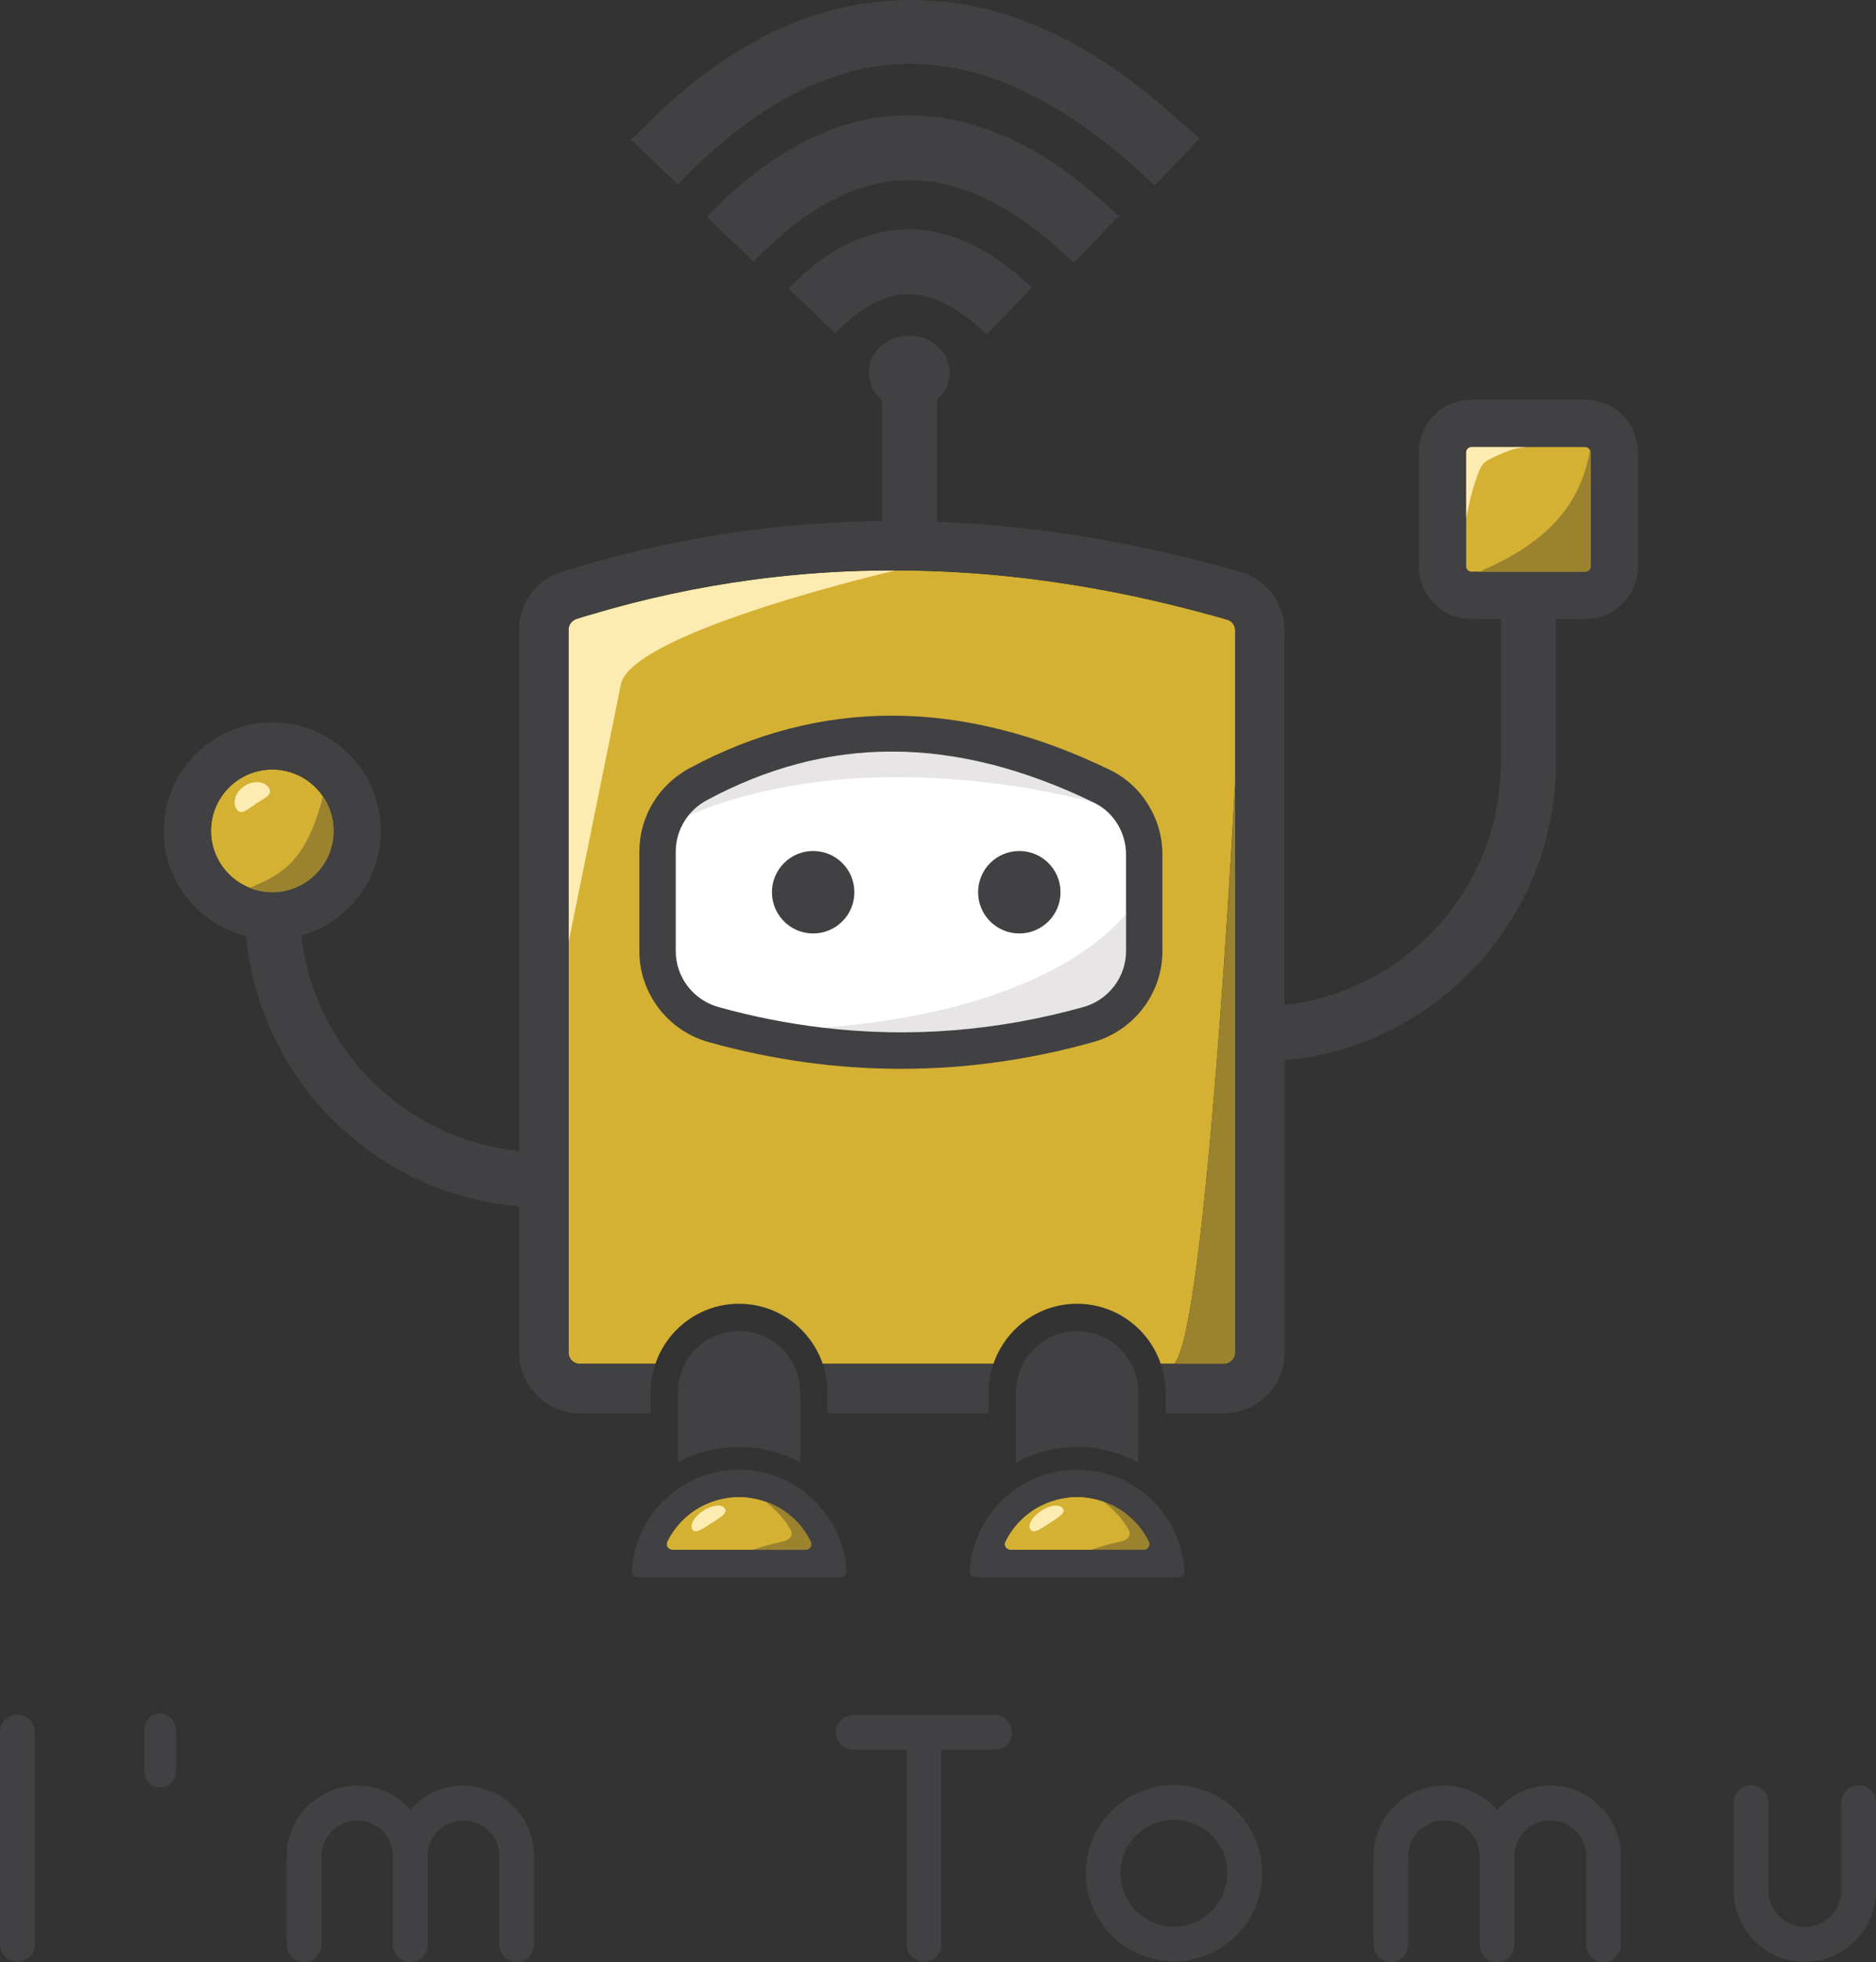 <svg version="1.1" id="Layer_1" xmlns="http://www.w3.org/2000/svg" xmlns:xlink="http://www.w3.org/1999/xlink" x="0px" y="0px"
	 viewBox="0 0 205.524 214.829" style="enable-background:new 0 0 205.524 214.829;" xml:space="preserve">
<rect x="0" y="0" width="205.524" height="214.829" fill="#333333" stroke="none"/>
<style type="text/css">
	.st0{fill:#D5B133;}
	.st1{fill:#414042;}
	.st2{fill:none;}
	.st3{fill:#FCECB1;}
	.st4{fill:#FFFFFF;}
	.st5{fill:#9A822E;}
	.st6{fill:#E8E5E6;}
</style>
<g id="XMLID_1_">
	<path id="XMLID_337_" class="st0" d="M80.965,142.744c4.252,0,7.864,2.757,9.165,6.574h18.707c1.3-3.817,4.913-6.574,9.164-6.574
		c4.252,0,7.864,2.757,9.165,6.574h1.445c3.548-3.112,6.702-63.628,6.702-63.628V69.016c0-0.541-0.348-1.019-0.846-1.162
		c-0.653-0.194-1.294-0.371-1.927-0.541c-6.002-1.654-12.011-2.898-17.865-3.698c-0.978-0.136-1.951-0.262-2.922-0.37
		c-3.935-0.452-7.956-0.713-11.954-0.777c-0.558-0.011-1.107-0.019-1.658-0.019c-0.328,0-0.656,0.003-0.985,0.01
		c-3.961,0.019-7.983,0.249-11.969,0.686c-0.932,0.099-1.857,0.216-2.781,0.342c-5.965,0.798-11.948,2.091-17.786,3.842
		c-0.496,0.142-0.956,0.28-1.414,0.427c-0.561,0.174-0.919,0.64-0.919,1.187v34.247v44.906c0,0.675,0.545,1.224,1.214,1.224h8.299
		C73.101,145.501,76.714,142.744,80.965,142.744z"/>
	<path id="XMLID_334_" class="st1" d="M1.924,214.791c1.04,0,1.887-0.847,1.887-1.924v-23.248c0-1.041-0.847-1.887-1.887-1.887
		c-1.077,0-1.924,0.847-1.924,1.887v23.248C0,213.944,0.847,214.791,1.924,214.791z"/>
	<path id="XMLID_330_" class="st1" d="M15.783,189.541v4.235c0,1.077,0.693,1.924,1.732,1.924c1.077,0,1.77-0.808,1.77-1.886v-4.235
		c0-1.039-0.693-1.924-1.77-1.962C16.514,187.617,15.783,188.502,15.783,189.541z"/>
	<path id="XMLID_327_" class="st1" d="M50.772,195.507c-2.309,0-4.388,1.001-5.812,2.656c-1.424-1.655-3.503-2.656-5.812-2.656
		c-4.273,0-7.736,3.464-7.736,7.699v9.699c0,1.077,0.847,1.924,1.924,1.924c1.04,0,1.886-0.847,1.886-1.924v-9.699
		c0-2.156,1.77-3.888,3.926-3.888s3.888,1.732,3.888,3.888v9.699c0,1.077,0.885,1.924,1.925,1.924c1.039,0,1.886-0.847,1.886-1.924
		v-9.699c0-2.156,1.77-3.888,3.926-3.888s3.927,1.732,3.927,3.888c0,0.076,0,0.115,0,0.153c0,0.078,0,0.116,0,0.193v9.354
		c0,1.077,0.847,1.924,1.886,1.924c1.039,0,1.925-0.847,1.925-1.924v-9.354c0-0.076,0-0.115-0.039-0.193
		c0.039-0.038,0.039-0.076,0.039-0.153C58.509,198.971,55.044,195.507,50.772,195.507z"/>
	<path id="XMLID_324_" class="st1" d="M101.241,214.791c1.039,0,1.886-0.847,1.886-1.924v-21.286h5.851
		c1.039,0,1.886-0.847,1.886-1.886c0-1.077-0.847-1.924-1.886-1.924H93.504c-1.077,0-1.924,0.847-1.924,1.924
		c0,1.039,0.847,1.886,1.924,1.886h5.812v21.286C99.317,213.944,100.163,214.791,101.241,214.791z"/>
	<path id="XMLID_316_" class="st1" d="M128.611,214.752c5.35,0,9.661-4.349,9.661-9.661c0-5.35-4.311-9.661-9.661-9.661
		c-5.312,0-9.661,4.311-9.661,9.661C118.95,210.403,123.299,214.752,128.611,214.752z M128.611,199.24
		c3.233,0,5.851,2.618,5.851,5.851c0,3.194-2.618,5.85-5.851,5.85c-3.234,0-5.851-2.656-5.851-5.85
		C122.761,201.858,125.378,199.24,128.611,199.24z"/>
	<path id="XMLID_312_" class="st1" d="M169.838,195.507c-2.309,0-4.387,1.001-5.812,2.656c-1.424-1.655-3.503-2.656-5.812-2.656
		c-4.273,0-7.737,3.464-7.737,7.699v9.699c0,1.077,0.847,1.924,1.924,1.924c1.039,0,1.886-0.847,1.886-1.924v-9.699
		c0-2.156,1.771-3.888,3.927-3.888c2.155,0,3.886,1.732,3.886,3.888v9.699c0,1.077,0.886,1.924,1.925,1.924
		c1.039,0,1.886-0.847,1.886-1.924v-9.699c0-2.156,1.771-3.888,3.926-3.888c2.156,0,3.926,1.732,3.926,3.888
		c0,0.076,0,0.115,0,0.153c0,0.078,0,0.116,0,0.193v9.354c0,1.077,0.847,1.924,1.886,1.924c1.041,0,1.925-0.847,1.925-1.924v-9.354
		c0-0.076,0-0.115-0.038-0.193c0.038-0.038,0.038-0.076,0.038-0.153C177.575,198.971,174.111,195.507,169.838,195.507z"/>
	<path id="XMLID_309_" class="st1" d="M197.711,214.791c4.311,0,7.775-3.464,7.814-7.737v-0.038v-9.661
		c0-1.039-0.847-1.886-1.886-1.886c-1.079,0-1.925,0.847-1.925,1.886v9.623c0,2.194-1.77,4.004-4.002,4.004
		c-2.194,0-3.965-1.809-3.965-4.004v-9.623c0-1.039-0.847-1.886-1.924-1.886c-1.039,0-1.886,0.847-1.886,1.886v9.661v0.038
		C189.974,211.326,193.438,214.791,197.711,214.791z"/>
	<path id="XMLID_305_" class="st0" d="M173.673,48.935h-12.464c-0.332,0-0.602,0.27-0.602,0.602v12.464
		c0,0.332,0.27,0.602,0.602,0.602h12.464c0.332,0,0.601-0.27,0.601-0.602V49.537C174.274,49.205,174.005,48.935,173.673,48.935z"/>
	<path id="XMLID_302_" class="st0" d="M36.551,90.971c0-3.703-3.013-6.717-6.717-6.717c-3.704,0-6.717,3.013-6.717,6.717
		c0,3.704,3.013,6.717,6.717,6.717C33.537,97.688,36.551,94.675,36.551,90.971z"/>
	<path id="XMLID_301_" class="st2" d="M123.361,100.099v-6.555c0-2.406-1.368-4.625-3.487-5.653c0,0-24.191-7.151-44.446,1.388
		c-0.891,1.109-1.398,2.495-1.398,3.953v10.919c0,2.829,1.924,5.342,4.678,6.11c3.816,1.065,7.648,1.813,11.486,2.265
		C111.294,110.852,120.096,103.868,123.361,100.099z"/>
	<path id="XMLID_298_" class="st3" d="M29.446,86.253c0.495,0.75-0.415,1.089-1.39,1.733c-0.975,0.644-1.644,1.348-2.14,0.598
		s-0.106-1.879,0.868-2.523C27.76,85.418,28.951,85.504,29.446,86.253z"/>
	<path id="XMLID_297_" class="st2" d="M36.551,90.971c0-3.703-3.013-6.717-6.717-6.717s-6.717,3.013-6.717,6.717
		c0,3.704,3.013,6.717,6.717,6.717S36.551,94.675,36.551,90.971z"/>
	<path id="XMLID_296_" class="st2" d="M173.673,48.935h-12.464c-0.332,0-0.602,0.27-0.602,0.602v12.464
		c0,0.332,0.27,0.602,0.602,0.602h12.464c0.332,0,0.601-0.27,0.601-0.602V49.537C174.274,49.205,174.005,48.935,173.673,48.935z"/>
	<path id="XMLID_292_" class="st3" d="M85.188,63.144c-0.932,0.099-1.857,0.216-2.781,0.342c-5.965,0.798-11.948,2.091-17.786,3.842
		c-0.496,0.142-0.956,0.28-1.414,0.427c-0.561,0.174-0.919,0.64-0.919,1.187v34.247l5.782-28.497
		c2-5.749,30.072-12.243,30.072-12.243c-0.328,0-0.656,0.003-0.985,0.01C93.196,62.477,89.174,62.708,85.188,63.144z"/>
	<path id="XMLID_291_" class="st2" d="M31.243,95.06c2.05-1.722,3.113-4.334,3.878-6.9c0.095-0.317,0.184-0.645,0.254-0.977
		c-1.211-1.767-3.243-2.929-5.542-2.929c-3.704,0-6.717,3.013-6.717,6.717c0,2.83,1.762,5.252,4.245,6.24
		C28.74,96.629,30.104,96.017,31.243,95.06z"/>
	<path id="XMLID_290_" class="st2" d="M173.673,48.935h-12.464c-0.332,0-0.602,0.27-0.602,0.602v12.464
		c0,0.332,0.27,0.602,0.602,0.602h12.464c0.332,0,0.601-0.27,0.601-0.602V49.537C174.274,49.205,174.005,48.935,173.673,48.935z"/>
	<path id="XMLID_289_" class="st2" d="M161.209,62.603h0.852c0.07-0.031,0.139-0.063,0.208-0.093
		c3.311-1.453,6.539-3.334,8.811-6.147c1.647-2.039,2.718-4.531,3.103-7.123c-0.104-0.179-0.29-0.305-0.511-0.305h-12.464
		c-0.332,0-0.602,0.27-0.602,0.602v12.464C160.607,62.333,160.877,62.603,161.209,62.603z"/>
	<path id="XMLID_288_" class="st2" d="M36.551,90.971c0-1.404-0.435-2.708-1.175-3.787c-1.211-1.767-3.243-2.929-5.542-2.929
		c-3.704,0-6.717,3.013-6.717,6.717c0,2.83,1.762,5.252,4.245,6.24c0.766,0.305,1.599,0.478,2.473,0.478
		C33.537,97.688,36.551,94.675,36.551,90.971z"/>
	<path id="XMLID_287_" class="st2" d="M36.551,90.971c0-1.404-0.435-2.708-1.175-3.787c-1.211-1.767-3.243-2.929-5.542-2.929
		c-3.704,0-6.717,3.013-6.717,6.717c0,2.83,1.762,5.252,4.245,6.24c0.766,0.305,1.599,0.478,2.473,0.478
		C33.537,97.688,36.551,94.675,36.551,90.971z"/>
	<path id="XMLID_286_" class="st2" d="M173.673,48.935h-6.344c-0.429,0.036-0.855,0.093-1.275,0.192
		c-0.893,0.212-1.731,0.607-2.56,0.999c-0.348,0.165-0.705,0.336-0.967,0.618c-0.221,0.239-0.359,0.542-0.483,0.842
		c-0.689,1.665-1.081,3.432-1.437,5.201v5.213c0,0.332,0.27,0.602,0.602,0.602h0.852h11.611c0.332,0,0.601-0.27,0.601-0.602V49.537
		c0-0.11-0.038-0.208-0.09-0.297C174.08,49.061,173.895,48.935,173.673,48.935z"/>
	<path id="XMLID_285_" class="st3" d="M162.527,50.745c0.262-0.283,0.619-0.454,0.967-0.618c0.83-0.392,1.667-0.787,2.56-0.999
		c0.42-0.099,0.846-0.157,1.275-0.192h-6.12c-0.332,0-0.602,0.27-0.602,0.602v7.251c0.356-1.769,0.748-3.536,1.437-5.201
		C162.169,51.287,162.306,50.984,162.527,50.745z"/>
	<path id="XMLID_283_" class="st2" d="M36.551,90.971c0-1.404-0.435-2.708-1.175-3.787c-1.211-1.767-3.243-2.929-5.542-2.929
		c-3.704,0-6.717,3.013-6.717,6.717c0,2.83,1.762,5.252,4.245,6.24c0.766,0.305,1.599,0.478,2.473,0.478
		C33.537,97.688,36.551,94.675,36.551,90.971z"/>
	<path id="XMLID_282_" class="st2" d="M173.673,48.935h-6.344h-6.12c-0.332,0-0.602,0.27-0.602,0.602v7.251v5.213
		c0,0.332,0.27,0.602,0.602,0.602h0.852h11.611c0.332,0,0.601-0.27,0.601-0.602V49.537c0-0.11-0.038-0.208-0.09-0.297
		C174.08,49.061,173.895,48.935,173.673,48.935z"/>
	<path id="XMLID_281_" class="st2" d="M36.551,90.971c0-1.404-0.435-2.708-1.175-3.787c-1.211-1.767-3.243-2.929-5.542-2.929
		c-3.704,0-6.717,3.013-6.717,6.717c0,2.83,1.762,5.252,4.245,6.24c0.766,0.305,1.599,0.478,2.473,0.478
		C33.537,97.688,36.551,94.675,36.551,90.971z"/>
	<path id="XMLID_280_" class="st2" d="M173.673,48.935h-6.344h-6.12c-0.332,0-0.602,0.27-0.602,0.602v7.251v5.213
		c0,0.332,0.27,0.602,0.602,0.602h0.852h11.611c0.332,0,0.601-0.27,0.601-0.602V49.537c0-0.11-0.038-0.208-0.09-0.297
		C174.08,49.061,173.895,48.935,173.673,48.935z"/>
	<path id="XMLID_279_" class="st2" d="M36.551,90.971c0-1.404-0.435-2.708-1.175-3.787c-1.211-1.767-3.243-2.929-5.542-2.929
		c-3.704,0-6.717,3.013-6.717,6.717c0,2.83,1.762,5.252,4.245,6.24c0.766,0.305,1.599,0.478,2.473,0.478
		C33.537,97.688,36.551,94.675,36.551,90.971z"/>
	<path id="XMLID_278_" class="st2" d="M173.673,48.935h-6.344h-6.12c-0.332,0-0.602,0.27-0.602,0.602v7.251v5.213
		c0,0.332,0.27,0.602,0.602,0.602h0.852h11.611c0.332,0,0.601-0.27,0.601-0.602V49.537c0-0.11-0.038-0.208-0.09-0.297
		C174.08,49.061,173.895,48.935,173.673,48.935z"/>
	<path id="XMLID_274_" class="st0" d="M85.247,165.012c-0.322-0.18-0.683-0.349-1.154-0.533l-0.119-0.043
		c-0.233-0.085-0.469-0.161-0.752-0.237c-0.09-0.023-0.18-0.049-0.279-0.071c-0.215-0.05-0.434-0.088-0.663-0.122l-0.321-0.052
		c-0.341-0.039-0.657-0.058-0.954-0.059h-0.072c-0.301,0.001-0.616,0.02-0.963,0.059l-0.32,0.051
		c-0.226,0.034-0.449,0.073-0.672,0.124l-0.312,0.081c-0.239,0.065-0.473,0.139-0.699,0.223l-0.216,0.077
		c-0.382,0.151-0.742,0.32-1.068,0.502c-1.576,0.883-2.813,2.211-3.589,3.774c-0.205,0.413,0.098,0.901,0.559,0.901h14.621
		c0.461,0,0.764-0.488,0.559-0.901C88.059,167.222,86.823,165.894,85.247,165.012z"/>
	<path id="XMLID_273_" class="st3" d="M77.949,166.765c-0.982,0.637-1.768,1.206-2.094,0.704c-0.326-0.502,0.206-1.426,1.188-2.063
		s2.043-0.747,2.368-0.244S78.931,166.128,77.949,166.765z"/>
	<path id="XMLID_271_" class="st2" d="M85.489,168.836c0.271-0.058,0.548-0.114,0.788-0.253c0.24-0.139,0.439-0.38,0.45-0.657
		c0.009-0.228-0.107-0.441-0.226-0.636c-0.698-1.142-1.632-2.137-2.718-2.919c-0.174-0.059-0.354-0.116-0.561-0.172
		c-0.09-0.023-0.18-0.049-0.279-0.071c-0.215-0.05-0.433-0.088-0.663-0.122l-0.321-0.052c-0.341-0.039-0.657-0.058-0.954-0.059
		h-0.072c-0.301,0.001-0.616,0.02-0.963,0.059l-0.32,0.051c-0.226,0.034-0.449,0.073-0.672,0.124l-0.312,0.081
		c-0.239,0.065-0.473,0.139-0.699,0.223l-0.216,0.077c-0.382,0.151-0.741,0.32-1.068,0.502c-1.576,0.883-2.813,2.211-3.589,3.774
		c-0.205,0.413,0.098,0.901,0.559,0.901h8.8C83.452,169.353,84.461,169.056,85.489,168.836z"/>
	<path id="XMLID_263_" class="st1" d="M86.708,162.404c-0.46-0.258-0.94-0.481-1.436-0.676c-0.091-0.036-0.184-0.067-0.276-0.101
		c-0.31-0.113-0.626-0.214-0.948-0.302c-0.143-0.039-0.286-0.077-0.431-0.111c-0.291-0.067-0.587-0.119-0.885-0.164
		c-0.146-0.022-0.29-0.05-0.438-0.067c-0.424-0.048-0.853-0.076-1.288-0.078c-0.014,0-0.027-0.002-0.041-0.002
		c-0.013,0-0.025,0.002-0.038,0.002c-0.437,0.001-0.867,0.03-1.292,0.078c-0.147,0.017-0.29,0.045-0.436,0.067
		c-0.3,0.045-0.596,0.098-0.888,0.165c-0.145,0.033-0.287,0.072-0.429,0.11c-0.322,0.087-0.638,0.188-0.948,0.301
		c-0.093,0.034-0.186,0.066-0.277,0.102c-0.495,0.195-0.974,0.418-1.433,0.675c-3.421,1.916-5.791,5.487-6.014,9.631
		c-0.019,0.35,0.273,0.642,0.624,0.642h22.263c0.35,0,0.643-0.292,0.624-0.642C92.498,167.89,90.129,164.32,86.708,162.404z
		 M73.096,168.784c0.776-1.563,2.013-2.891,3.589-3.774c0.327-0.182,0.686-0.351,1.068-0.502l0.216-0.077
		c0.226-0.084,0.46-0.158,0.699-0.223l0.312-0.081c0.223-0.051,0.446-0.09,0.672-0.124l0.32-0.051
		c0.347-0.039,0.663-0.058,0.963-0.059h0.072c0.297,0.001,0.613,0.02,0.954,0.059l0.321,0.052c0.23,0.034,0.449,0.072,0.663,0.122
		c0.099,0.022,0.189,0.048,0.279,0.071c0.207,0.056,0.387,0.113,0.561,0.172c0.064,0.022,0.129,0.042,0.191,0.065l0.119,0.043
		c0.471,0.184,0.832,0.353,1.154,0.533c1.575,0.883,2.812,2.21,3.587,3.773c0.205,0.413-0.098,0.901-0.559,0.901h-5.821h-8.8
		C73.193,169.685,72.891,169.197,73.096,168.784z"/>
	<path id="XMLID_260_" class="st1" d="M113.694,161.727c0.091-0.036,0.185-0.068,0.277-0.102
		C113.879,161.66,113.785,161.691,113.694,161.727z"/>
	<path id="XMLID_256_" class="st1" d="M122.032,161.626c0.092,0.034,0.185,0.065,0.276,0.101
		C122.217,161.691,122.124,161.66,122.032,161.626z"/>
	<path id="XMLID_253_" class="st4" d="M120.654,161.214c0.145,0.033,0.288,0.072,0.431,0.111
		C120.941,161.286,120.798,161.247,120.654,161.214z"/>
	<path id="XMLID_250_" class="st1" d="M120.654,161.214c0.145,0.033,0.288,0.072,0.431,0.111
		C120.941,161.286,120.798,161.247,120.654,161.214z"/>
	<path id="XMLID_247_" class="st1" d="M114.919,161.325c0.142-0.039,0.285-0.077,0.429-0.11
		C115.204,161.247,115.062,161.286,114.919,161.325z"/>
	<path id="XMLID_244_" class="st4" d="M118.042,160.905c-0.014,0-0.027-0.002-0.04-0.002c-0.013,0-0.025,0.002-0.038,0.002
		c0.013,0,0.025-0.002,0.038-0.002C118.015,160.903,118.028,160.905,118.042,160.905z"/>
	<path id="XMLID_241_" class="st1" d="M118.042,160.905c-0.014,0-0.027-0.002-0.04-0.002c-0.013,0-0.025,0.002-0.038,0.002
		c0.013,0,0.025-0.002,0.038-0.002C118.015,160.903,118.028,160.905,118.042,160.905z"/>
	<path id="XMLID_238_" class="st1" d="M116.236,161.049c0.145-0.022,0.289-0.05,0.436-0.066
		C116.526,160.999,116.382,161.027,116.236,161.049z"/>
	<path id="XMLID_234_" class="st1" d="M119.33,160.983c0.148,0.017,0.292,0.045,0.438,0.067
		C119.622,161.028,119.478,160.999,119.33,160.983z"/>
	<path id="XMLID_229_" class="st0" d="M122.283,165.012c-0.322-0.18-0.683-0.349-1.154-0.533l-0.119-0.043
		c-0.233-0.085-0.469-0.161-0.752-0.237c-0.09-0.023-0.18-0.049-0.279-0.071c-0.215-0.05-0.434-0.088-0.663-0.122l-0.321-0.052
		c-0.341-0.039-0.657-0.058-0.954-0.059h-0.072c-0.301,0.001-0.616,0.02-0.963,0.059l-0.32,0.051
		c-0.226,0.034-0.449,0.073-0.672,0.124l-0.312,0.081c-0.239,0.065-0.473,0.139-0.699,0.223l-0.216,0.077
		c-0.382,0.151-0.742,0.32-1.068,0.502c-1.576,0.883-2.813,2.211-3.589,3.774c-0.205,0.413,0.098,0.901,0.559,0.901h14.621
		c0.461,0,0.764-0.488,0.559-0.901C125.095,167.222,123.859,165.894,122.283,165.012z"/>
	<path id="XMLID_224_" class="st3" d="M114.985,166.765c-0.982,0.637-1.768,1.206-2.094,0.704c-0.326-0.502,0.206-1.426,1.188-2.063
		s2.043-0.747,2.368-0.244S115.967,166.128,114.985,166.765z"/>
	<path id="XMLID_223_" class="st2" d="M122.525,168.836c0.271-0.058,0.548-0.114,0.788-0.253c0.24-0.139,0.439-0.38,0.45-0.657
		c0.009-0.228-0.107-0.441-0.226-0.636c-0.698-1.142-1.632-2.137-2.718-2.919c-0.174-0.059-0.354-0.116-0.561-0.172
		c-0.09-0.023-0.18-0.049-0.279-0.071c-0.215-0.05-0.434-0.088-0.663-0.122l-0.321-0.052c-0.341-0.039-0.657-0.058-0.954-0.059
		h-0.072c-0.301,0.001-0.616,0.02-0.963,0.059l-0.32,0.051c-0.226,0.034-0.449,0.073-0.672,0.124l-0.312,0.081
		c-0.239,0.065-0.473,0.139-0.699,0.223l-0.216,0.077c-0.382,0.151-0.742,0.32-1.068,0.502c-1.576,0.883-2.813,2.211-3.589,3.774
		c-0.205,0.413,0.098,0.901,0.559,0.901h8.8C120.488,169.353,121.497,169.056,122.525,168.836z"/>
	<path id="XMLID_222_" class="st2" d="M35.121,88.16c0.095-0.317,0.184-0.645,0.254-0.977c-1.211-1.767-3.243-2.929-5.542-2.929
		c-3.704,0-6.717,3.013-6.717,6.717c0,2.83,1.762,5.252,4.245,6.24c1.379-0.582,2.743-1.194,3.882-2.151
		C33.293,93.338,34.356,90.726,35.121,88.16z"/>
	<path id="XMLID_221_" class="st2" d="M171.081,56.362c1.647-2.039,2.718-4.531,3.103-7.123c-0.104-0.179-0.29-0.305-0.511-0.305
		h-6.344h-6.12c-0.332,0-0.602,0.27-0.602,0.602v7.251v5.213c0,0.332,0.27,0.602,0.602,0.602h0.852
		c0.07-0.031,0.139-0.063,0.208-0.093C165.581,61.056,168.809,59.176,171.081,56.362z"/>
	<path id="XMLID_218_" class="st1" d="M108.837,149.318H90.13c0.333,0.978,0.522,2.023,0.522,3.112l0,2.304h17.663l0-2.304
		C108.315,151.341,108.504,150.297,108.837,149.318z"/>
	<path id="XMLID_205_" class="st1" d="M173.672,43.763h-12.46c-3.19,0-5.78,2.59-5.78,5.77v12.47c0,3.18,2.59,5.77,5.78,5.77h3.21
		v15.72c0,13.71-10.38,25.03-23.69,26.54v-41.02c0-2.94-1.96-5.55-4.75-6.36c-0.68-0.2-1.36-0.39-2.02-0.57
		c-6.22-1.71-12.46-3-18.55-3.83c-1.02-0.15-2.04-0.28-3.05-0.39c-3.19-0.37-6.44-0.61-9.68-0.73v-14.58h-6.03v14.5
		c-3.98,0.03-8.03,0.27-12.05,0.71c-0.97,0.1-1.95,0.22-2.92,0.35c-6.24,0.84-12.5,2.19-18.58,4.02c-0.52,0.14-1.04,0.3-1.53,0.46
		c-2.81,0.87-4.7,3.42-4.7,6.35v57.07c-12.49-1.25-22.46-11.15-23.85-23.6c5.01-1.4,8.7-5.99,8.7-11.44
		c0-6.56-5.33-11.89-11.89-11.89s-11.89,5.33-11.89,11.89c0,5.56,3.85,10.23,9.02,11.52c1.47,15.75,14.12,28.28,29.91,29.58v16.02
		c0,3.66,2.97,6.64,6.63,6.64h7.78v-2.3c0-1.09,0.19-2.14,0.52-3.11h-8.3c-0.67,0-1.21-0.55-1.21-1.23v-79.15
		c0-0.55,0.35-1.01,0.91-1.19c0.46-0.15,0.92-0.28,1.42-0.43c5.84-1.75,11.82-3.04,17.78-3.84c0.93-0.12,1.85-0.24,2.79-0.34
		c3.98-0.44,8-0.67,11.96-0.68c0.33-0.01,0.66-0.01,0.99-0.01c0.55,0,1.1,0,1.66,0.01c4,0.07,8.02,0.33,11.95,0.78
		c0.97,0.11,1.95,0.24,2.92,0.37c5.86,0.8,11.87,2.05,17.87,3.7c0.63,0.17,1.27,0.35,1.93,0.54c0.49,0.14,0.84,0.62,0.84,1.16v79.08
		c0,0.68-0.55,1.23-1.22,1.23h-6.93c0.34,0.97,0.53,2.02,0.53,3.11v2.3h6.4c3.66,0,6.64-2.98,6.64-6.64v-31.99
		c16.64-1.53,29.73-15.57,29.73-32.61v-15.72h3.21c3.19,0,5.78-2.59,5.78-5.77v-12.47C179.452,46.353,176.862,43.763,173.672,43.763
		z M27.362,97.213c-2.48-0.99-4.25-3.41-4.25-6.24c0-3.71,3.02-6.72,6.72-6.72c2.3,0,4.33,1.16,5.54,2.93
		c0.74,1.08,1.18,2.38,1.18,3.79c0,3.7-3.01,6.72-6.72,6.72C28.962,97.693,28.132,97.513,27.362,97.213z M174.272,62.003
		c0,0.33-0.27,0.6-0.6,0.6h-12.46c-0.33,0-0.61-0.27-0.61-0.6v-12.47c0-0.33,0.28-0.6,0.61-0.6h12.46c0.22,0,0.41,0.13,0.51,0.31
		c0.05,0.09,0.09,0.18,0.09,0.29V62.003z"/>
	<path id="XMLID_202_" class="st1" d="M87.662,152.431c0-3.699-2.998-6.697-6.697-6.697c-3.699,0-6.697,2.998-6.697,6.697v7.661
		c0,0.005,0.001,0.01,0.001,0.015c1.998-1.069,4.277-1.679,6.697-1.679c2.42,0,4.698,0.61,6.696,1.679
		c0-0.005,0.001-0.01,0.001-0.015V152.431z"/>
	<path id="XMLID_199_" class="st1" d="M124.699,152.431c0-3.699-2.998-6.697-6.697-6.697c-3.699,0-6.697,2.998-6.697,6.697v7.661
		c0,0.005,0.001,0.01,0.001,0.015c1.998-1.069,4.277-1.679,6.697-1.679c2.42,0,4.698,0.61,6.696,1.679
		c0-0.005,0.001-0.01,0.001-0.015V152.431z"/>
	<path id="XMLID_195_" class="st5" d="M134.091,149.318c0.675,0,1.223-0.549,1.223-1.224V85.69c0,0-3.154,60.516-6.702,63.628
		H134.091z"/>
	<path id="XMLID_182_" class="st5" d="M36.551,90.971c0-1.404-0.435-2.708-1.175-3.787c-0.071,0.332-0.16,0.66-0.254,0.977
		c-0.765,2.565-1.828,5.178-3.878,6.9c-1.139,0.957-2.504,1.569-3.882,2.151c0.766,0.305,1.599,0.478,2.473,0.478
		C33.537,97.688,36.551,94.675,36.551,90.971z"/>
	<path id="XMLID_179_" class="st5" d="M171.081,56.362c-2.272,2.813-5.5,4.694-8.811,6.147c-0.069,0.03-0.139,0.063-0.208,0.093
		h11.611c0.332,0,0.601-0.27,0.601-0.602V49.537c0-0.11-0.038-0.208-0.09-0.297C173.799,51.831,172.728,54.323,171.081,56.362z"/>
	<path id="XMLID_175_" class="st5" d="M85.247,165.012c-0.322-0.18-0.683-0.349-1.154-0.533l-0.119-0.043
		c-0.062-0.023-0.127-0.043-0.191-0.065c1.086,0.782,2.02,1.777,2.718,2.919c0.119,0.195,0.235,0.408,0.226,0.636
		c-0.011,0.277-0.211,0.518-0.45,0.657c-0.24,0.139-0.517,0.195-0.788,0.253c-1.028,0.22-2.037,0.518-3.035,0.85h5.821
		c0.461,0,0.764-0.488,0.559-0.901C88.059,167.222,86.823,165.894,85.247,165.012z"/>
	<path id="XMLID_170_" class="st5" d="M122.283,165.012c-0.322-0.18-0.683-0.349-1.154-0.533l-0.119-0.043
		c-0.062-0.023-0.127-0.043-0.191-0.065c1.086,0.782,2.02,1.777,2.718,2.919c0.119,0.195,0.235,0.408,0.226,0.636
		c-0.011,0.277-0.211,0.518-0.45,0.657c-0.24,0.139-0.517,0.195-0.788,0.253c-1.028,0.22-2.037,0.518-3.035,0.85h5.821
		c0.461,0,0.764-0.488,0.559-0.901C125.095,167.222,123.859,165.894,122.283,165.012z"/>
	<path id="XMLID_139_" class="st1" d="M123.744,162.404c-0.46-0.258-0.94-0.481-1.436-0.676c-0.091-0.036-0.184-0.067-0.276-0.101
		c-0.31-0.113-0.626-0.214-0.948-0.302c-0.143-0.039-0.286-0.077-0.431-0.111c-0.291-0.067-0.587-0.119-0.885-0.164
		c-0.146-0.022-0.29-0.05-0.438-0.067c-0.423-0.048-0.853-0.076-1.288-0.078c-0.014,0-0.027-0.002-0.041-0.002
		c-0.013,0-0.025,0.002-0.038,0.002c-0.437,0.001-0.867,0.03-1.292,0.078c-0.147,0.017-0.29,0.045-0.436,0.067
		c-0.3,0.045-0.596,0.098-0.888,0.165c-0.145,0.033-0.287,0.072-0.429,0.11c-0.322,0.087-0.638,0.188-0.948,0.301
		c-0.093,0.034-0.186,0.066-0.277,0.102c-0.495,0.195-0.974,0.418-1.433,0.675c-3.421,1.916-5.791,5.487-6.014,9.631
		c-0.019,0.35,0.273,0.642,0.624,0.642h22.263c0.35,0,0.643-0.292,0.624-0.642C129.534,167.89,127.165,164.32,123.744,162.404z
		 M110.132,168.784c0.776-1.563,2.013-2.891,3.589-3.774c0.327-0.182,0.686-0.351,1.068-0.502l0.216-0.077
		c0.226-0.084,0.46-0.158,0.699-0.223l0.312-0.081c0.223-0.051,0.446-0.09,0.672-0.124l0.32-0.051
		c0.347-0.039,0.663-0.058,0.963-0.059h0.072c0.297,0.001,0.613,0.02,0.954,0.059l0.321,0.052c0.23,0.034,0.449,0.072,0.663,0.122
		c0.099,0.022,0.189,0.048,0.279,0.071c0.207,0.056,0.387,0.113,0.561,0.172c0.064,0.022,0.129,0.042,0.191,0.065l0.119,0.043
		c0.471,0.184,0.832,0.353,1.154,0.533c1.575,0.883,2.812,2.21,3.587,3.773c0.205,0.413-0.098,0.901-0.559,0.901h-5.821h-8.8
		C110.23,169.685,109.927,169.197,110.132,168.784z"/>
	<path id="XMLID_135_" class="st4" d="M119.218,112.18c-13.682,3.818-27.364,3.818-41.046,0c-3.615-1.009-6.135-4.277-6.135-8.03
		V93.231c0-3.085,1.72-5.898,4.436-7.361c13.847-7.457,28.604-7.382,44.271,0.227c2.838,1.378,4.609,4.292,4.609,7.447v10.606
		C125.354,107.903,122.833,111.171,119.218,112.18z"/>
	<circle id="XMLID_132_" class="st1" cx="89.086" cy="97.688" r="4.515"/>
	<circle id="XMLID_129_" class="st1" cx="111.669" cy="97.688" r="4.515"/>
	<g id="XMLID_126_">
		<path id="XMLID_128_" class="st6" d="M90.195,112.525c9.501,1.119,19.041,0.371,28.487-2.265h0.001
			c2.754-0.769,4.678-3.281,4.678-6.11v-4.051C120.096,103.868,111.294,110.852,90.195,112.525z"/>
		<path id="XMLID_127_" class="st6" d="M119.874,87.89c-7.689-3.734-15.045-5.602-22.167-5.602c-6.953,0-13.683,1.779-20.289,5.336
			c-0.784,0.422-1.456,0.988-1.99,1.654C95.683,80.739,119.874,87.89,119.874,87.89z"/>
	</g>
	<path id="XMLID_123_" class="st1" d="M121.616,84.305c-16.201-7.869-31.708-7.932-46.087-0.189
		c-3.383,1.822-5.485,5.315-5.485,9.115v10.919c0,4.611,3.122,8.702,7.593,9.949c6.987,1.95,14.023,2.925,21.059,2.925
		c7.036,0,14.072-0.975,21.058-2.925c4.471-1.247,7.593-5.339,7.593-9.949V93.544C127.346,89.622,125.097,85.995,121.616,84.305z
		 M74.03,104.15V93.231c0-1.458,0.507-2.843,1.398-3.953c0.534-0.666,1.207-1.232,1.99-1.654c6.606-3.557,13.336-5.336,20.289-5.336
		c7.122,0,14.478,1.867,22.167,5.602c2.118,1.028,3.487,3.247,3.487,5.653v6.555v4.051c0,2.829-1.924,5.342-4.678,6.11h-0.001
		c-9.446,2.637-18.986,3.384-28.487,2.265c-3.838-0.452-7.67-1.2-11.486-2.265C75.954,109.491,74.03,106.979,74.03,104.15z"/>
	<path id="XMLID_112_" class="st1" d="M100.98,0.019c3.959,0.131,7.924,0.947,11.747,2.472c4.73,1.886,9.012,4.54,12.963,7.723
		c1.876,1.511,3.647,3.152,5.468,4.733c0.081,0.07,0.178,0.122,0.292,0.2c-1.684,1.755-3.305,3.445-4.95,5.159
		c-0.172-0.157-0.332-0.298-0.487-0.444c-3.291-3.103-6.8-5.921-10.712-8.212c-3.19-1.867-6.552-3.315-10.183-4.083
		c-4.06-0.859-8.094-0.763-12.102,0.329c-4.266,1.162-8.056,3.262-11.577,5.887c-2.468,1.84-4.739,3.904-6.877,6.117
		c-0.09,0.093-0.18,0.187-0.293,0.305c-0.142-0.132-0.275-0.253-0.405-0.378c-1.517-1.45-3.033-2.9-4.55-4.349
		c-0.06-0.058-0.134-0.102-0.201-0.153c0-0.022,0-0.043,0-0.065c0.074-0.058,0.154-0.11,0.221-0.176
		c1.188-1.149,2.347-2.331,3.568-3.445c3.271-2.984,6.816-5.59,10.754-7.638C89.086,1.175,95.026-0.178,100.98,0.019z"/>
	<path id="XMLID_23_" class="st1" d="M99.103,44.857c-0.464-0.136-0.95-0.219-1.386-0.416c-1.48-0.668-2.412-1.777-2.522-3.443
		c-0.093-1.409,0.523-2.518,1.628-3.351c1.637-1.234,4-1.204,5.626,0.042c2.298,1.76,2.078,5.1-0.462,6.499
		c-0.583,0.321-1.271,0.451-1.91,0.67C99.752,44.857,99.427,44.857,99.103,44.857z"/>
	<path id="XMLID_12_" class="st1" d="M122.608,23.615c-1.676,1.746-3.298,3.437-4.932,5.14c-0.623-0.563-1.223-1.121-1.84-1.66
		c-2.437-2.129-5.045-4.009-7.983-5.394c-2.787-1.314-5.701-2.074-8.807-1.965c-2.705,0.095-5.235,0.846-7.636,2.066
		c-3.16,1.606-5.855,3.825-8.332,6.33c-0.152,0.154-0.303,0.308-0.456,0.461c-0.014,0.013-0.038,0.016-0.086,0.035
		c-1.685-1.611-3.38-3.231-5.091-4.867c0.04-0.051,0.068-0.093,0.102-0.128c2.797-2.905,5.854-5.482,9.374-7.481
		c3.04-1.726,6.27-2.905,9.748-3.342c3.721-0.468,7.354-0.044,10.905,1.141c3.807,1.27,7.231,3.25,10.373,5.714
		c1.521,1.193,2.946,2.508,4.415,3.767C122.427,23.487,122.5,23.535,122.608,23.615z"/>
	<path id="XMLID_6_" class="st1" d="M113.017,31.517c-1.62,1.69-3.242,3.381-4.887,5.096c-0.282-0.253-0.559-0.505-0.839-0.752
		c-1.363-1.199-2.823-2.248-4.506-2.96c-2.667-1.129-5.208-0.841-7.657,0.639c-1.268,0.766-2.379,1.724-3.417,2.771
		c-0.059,0.06-0.122,0.115-0.205,0.193c-1.712-1.638-3.412-3.265-5.124-4.902c2.633-2.709,5.553-4.92,9.231-5.95
		c3.262-0.913,6.463-0.667,9.597,0.572c2.953,1.167,5.452,3.019,7.736,5.187C112.967,31.43,112.98,31.461,113.017,31.517z"/>
</g>
</svg>
